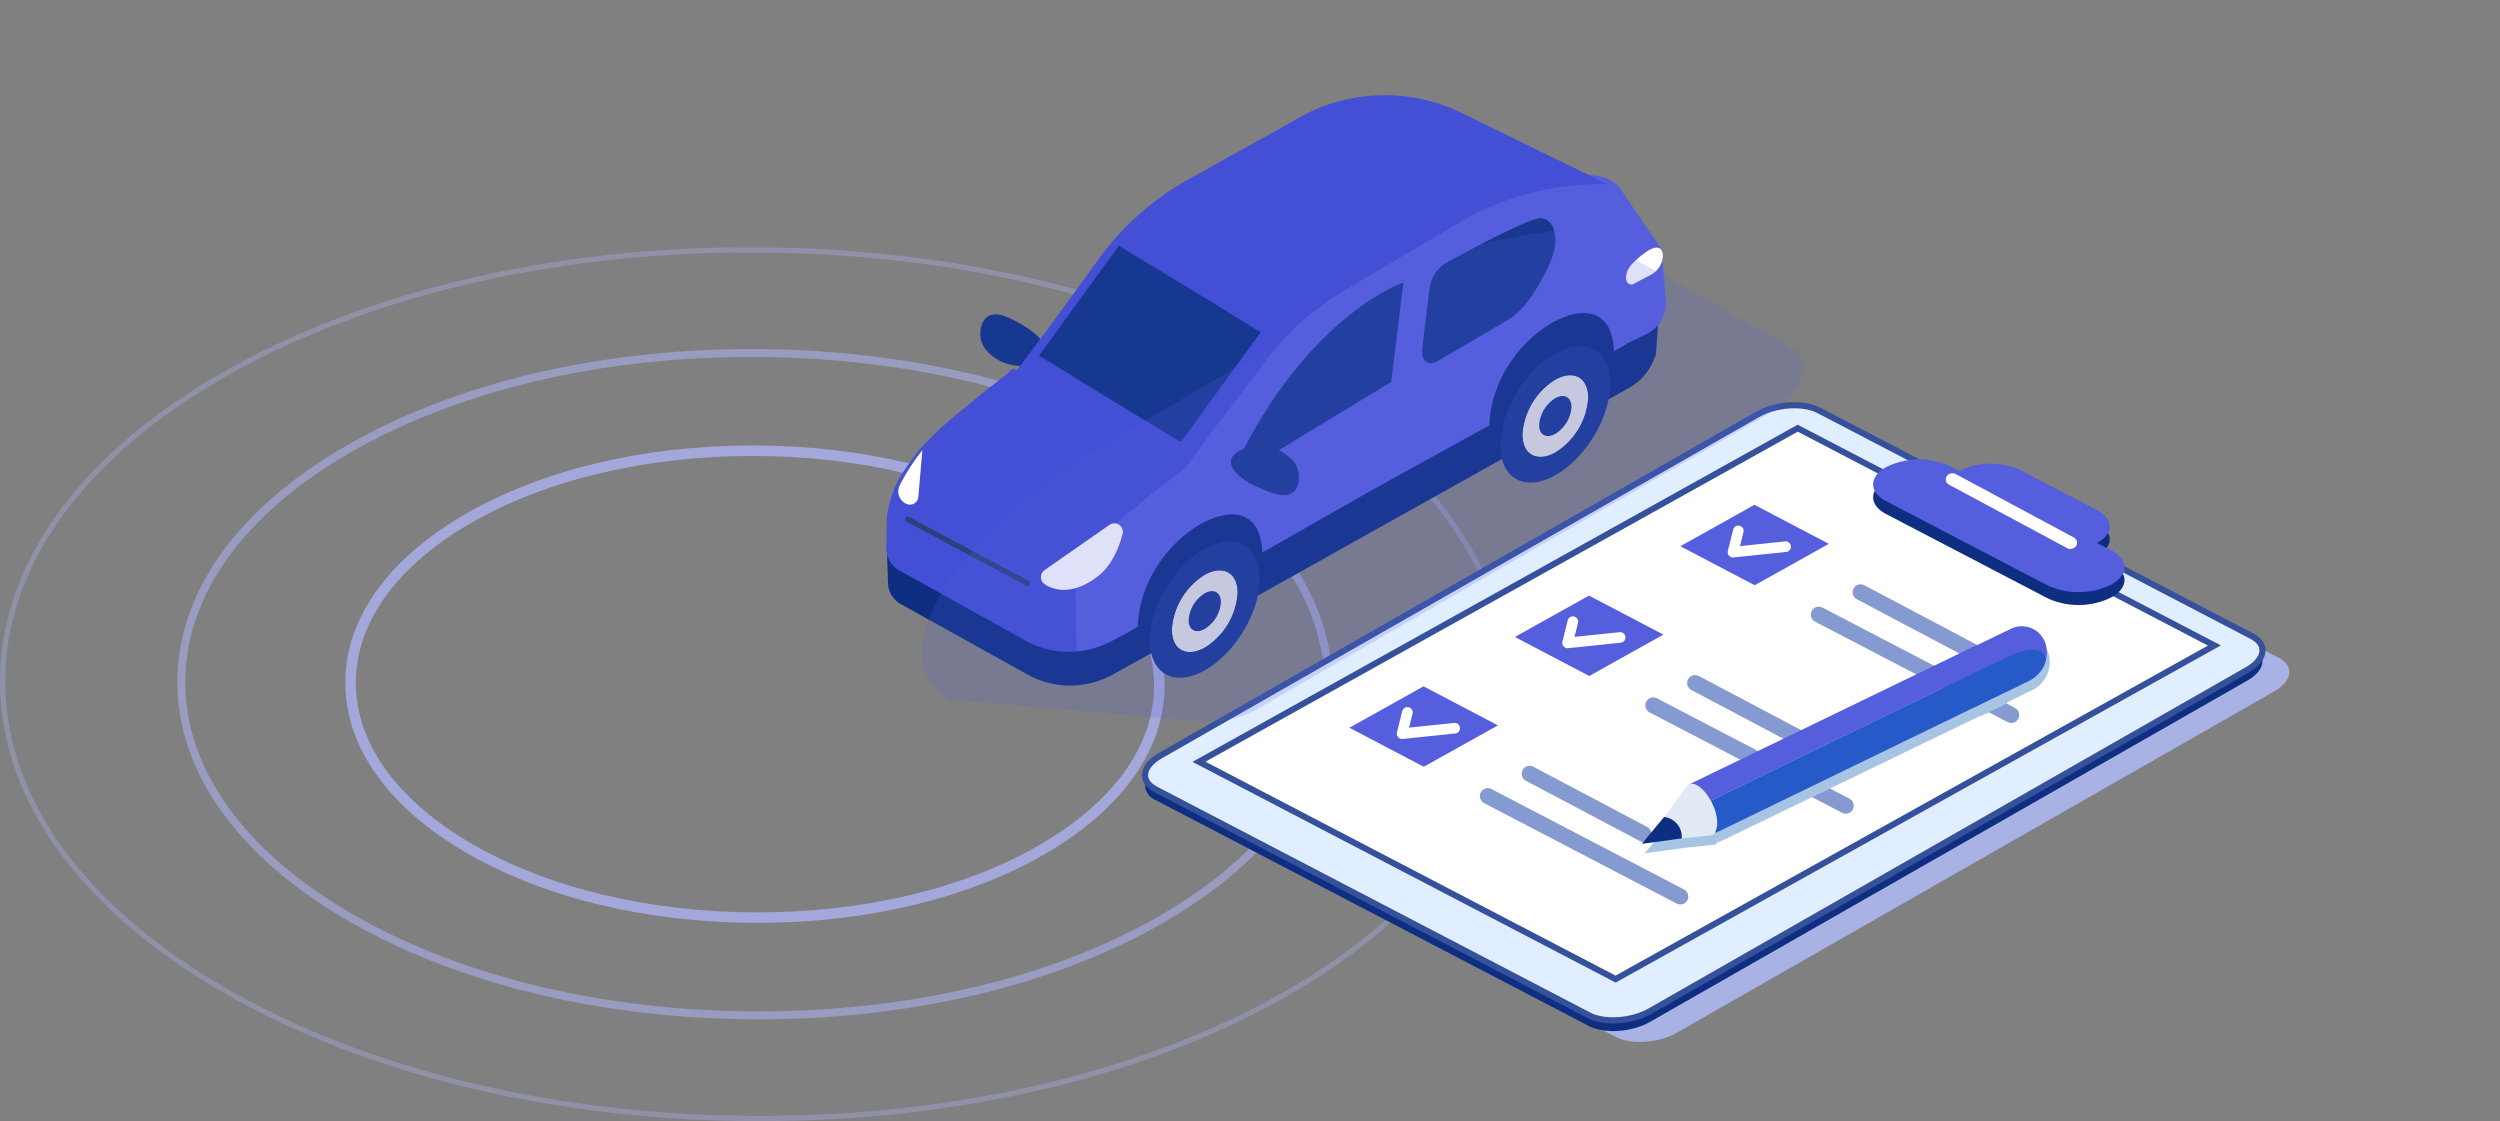 <svg xmlns="http://www.w3.org/2000/svg" xmlns:xlink="http://www.w3.org/1999/xlink" width="471.849" height="211.606" viewBox="0 0 471.849 211.606">
  <rect x="0" y="0" width="471.849" height="211.606" fill="#808080" stroke="none"/>
  <defs>
    <clipPath id="clip-path">
      <rect id="Rectangle_4780" data-name="Rectangle 4780" width="284.977" height="164.952" fill="#b2b8ff"/>
    </clipPath>
    <clipPath id="clip-path-4">
      <rect id="Rectangle_4775" data-name="Rectangle 4775" width="154.627" height="90.114" fill="#b2b8ff"/>
    </clipPath>
    <clipPath id="clip-path-5">
      <rect id="Rectangle_4776" data-name="Rectangle 4776" width="218.027" height="126.508" fill="#b2b8ff"/>
    </clipPath>
    <clipPath id="clip-path-7">
      <rect id="Rectangle_4768" data-name="Rectangle 4768" width="210.917" height="116.099" fill="none"/>
    </clipPath>
    <clipPath id="clip-path-8">
      <rect id="Rectangle_4772" data-name="Rectangle 4772" width="76.462" height="41.046" fill="none"/>
    </clipPath>
    <clipPath id="clip-path-9">
      <rect id="Rectangle_4767" data-name="Rectangle 4767" width="329.36" height="211.606" fill="#555fde"/>
    </clipPath>
    <clipPath id="clip-path-10">
      <rect id="Rectangle_4766" data-name="Rectangle 4766" width="166.276" height="93.057" fill="#555fde"/>
    </clipPath>
  </defs>
  <g id="Group_11787" data-name="Group 11787" transform="translate(-128.511 -181.668)">
    <g id="Group_11640" data-name="Group 11640" transform="translate(128.511 228.323)" style="mix-blend-mode: normal;isolation: isolate">
      <g id="Group_11639" data-name="Group 11639" clip-path="url(#clip-path)">
        <g id="Group_11638" data-name="Group 11638">
          <g id="Group_11637" data-name="Group 11637" clip-path="url(#clip-path)">
            <g id="Group_11636" data-name="Group 11636" style="mix-blend-mode: color-dodge;isolation: isolate">
              <g id="Group_11635" data-name="Group 11635">
                <g id="Group_11634" data-name="Group 11634" clip-path="url(#clip-path)">
                  <g id="Group_11627" data-name="Group 11627" transform="translate(65.175 37.419)" opacity="0.7" style="mix-blend-mode: screen;isolation: isolate">
                    <g id="Group_11626" data-name="Group 11626">
                      <g id="Group_11625" data-name="Group 11625" clip-path="url(#clip-path-4)">
                        <path id="Path_6442" data-name="Path 6442" d="M143.419,127.791c-20.648,0-40.1-4.665-54.775-13.136-14.844-8.571-23.019-20-23.019-32.2,0-12.087,8.054-23.394,22.681-31.839,14.454-8.345,33.687-12.942,54.153-12.942,20.648,0,40.1,4.666,54.773,13.137,14.845,8.57,23.02,20,23.02,32.2,0,12.086-8.054,23.393-22.681,31.838-14.455,8.345-33.686,12.941-54.152,12.941m-.959-88.127c-20.123,0-39,4.5-53.16,12.676C75.313,60.415,67.611,71.11,67.611,82.458c0,11.452,7.822,22.276,22.026,30.476,14.376,8.3,33.476,12.871,53.782,12.871,20.122,0,39-4.5,53.159-12.674,13.985-8.075,21.688-18.771,21.688-30.118,0-11.454-7.823-22.277-22.027-30.478-14.375-8.3-33.475-12.871-53.78-12.871" transform="translate(-65.625 -37.677)" fill="#b2b8ff"/>
                      </g>
                    </g>
                  </g>
                  <g id="Group_11630" data-name="Group 11630" transform="translate(33.475 19.222)" opacity="0.5" style="mix-blend-mode: screen;isolation: isolate">
                    <g id="Group_11629" data-name="Group 11629">
                      <g id="Group_11628" data-name="Group 11628" clip-path="url(#clip-path-5)">
                        <path id="Path_6443" data-name="Path 6443" d="M143.4,145.863c-29.178,0-56.655-6.588-77.371-18.548-20.844-12.034-32.324-28.05-32.324-45.1,0-16.9,11.309-32.736,31.844-44.592,20.406-11.782,47.571-18.27,76.49-18.27,29.178,0,56.655,6.587,77.37,18.547,20.845,12.035,32.324,28.051,32.324,45.1,0,16.9-11.31,32.736-31.844,44.591-20.406,11.783-47.571,18.271-76.489,18.271M142.04,20.845c-28.661,0-55.561,6.418-75.745,18.07-20.055,11.58-31.1,26.958-31.1,43.3,0,16.493,11.215,32.052,31.579,43.808,20.493,11.831,47.706,18.348,76.626,18.348,28.661,0,55.559-6.418,75.744-18.07,20.054-11.58,31.1-26.957,31.1-43.3,0-16.493-11.215-32.053-31.579-43.809-20.491-11.831-47.706-18.347-76.625-18.347" transform="translate(-33.706 -19.355)" fill="#b2b8ff"/>
                      </g>
                    </g>
                  </g>
                  <g id="Group_11633" data-name="Group 11633" opacity="0.3" style="mix-blend-mode: screen;isolation: isolate">
                    <g id="Group_11632" data-name="Group 11632">
                      <g id="Group_11631" data-name="Group 11631" clip-path="url(#clip-path)">
                        <path id="Path_6444" data-name="Path 6444" d="M143.38,164.952c-38.182,0-74.133-8.616-101.229-24.26C14.969,125,0,104.141,0,81.961,0,59.977,14.746,39.355,41.522,23.9,68.213,8.486,103.754,0,141.6,0c38.182,0,74.133,8.616,101.23,24.259,27.181,15.694,42.151,36.552,42.151,58.731,0,21.984-14.747,42.6-41.523,58.064-26.691,15.41-62.231,23.9-100.074,23.9M141.6.993c-37.671,0-73.035,8.439-99.577,23.763C15.563,40.032.993,60.346.993,81.961c0,21.81,14.793,42.362,41.654,57.871,26.947,15.558,62.721,24.126,100.732,24.126,37.671,0,73.036-8.44,99.577-23.764,26.456-15.275,41.027-35.589,41.027-57.2,0-21.81-14.793-42.362-41.654-57.872C215.382,9.561,179.607.993,141.6.993" transform="translate(0 0)" fill="#b2b8ff"/>
                      </g>
                    </g>
                  </g>
                </g>
              </g>
            </g>
          </g>
        </g>
      </g>
    </g>
    <g id="Group_11624" data-name="Group 11624" transform="translate(295.813 198.596)">
      <path id="Path_6392" data-name="Path 6392" d="M457.244,61.988l7.471,10.934L454.666,68.21Z" transform="translate(-318.866 -43.473)" fill="#555fde"/>
      <path id="Path_6393" data-name="Path 6393" d="M62.11,150.192a8.6,8.6,0,0,1-2.089-2.077c-1.466-2.358-.64-7.721,4.208-5.682a23.856,23.856,0,0,1,4.264,2.308c2.166,1.506,3.586,3.211,3.316,4.707-.352,1.98-5.7,3.524-9.7.743" transform="translate(-41.634 -99.574)" fill="#173891"/>
      <path id="Path_6394" data-name="Path 6394" d="M378.378,75.213l-18.087-10.06c-3.9-2.169-3.407-5.994,1.1-8.5s11.38-2.78,15.28-.61L394.755,66.1c3.9,2.169,3.406,5.994-1.1,8.5s-11.38,2.78-15.28.61" transform="translate(-250.834 -38.278)" fill="#555fde"/>
      <path id="Path_6395" data-name="Path 6395" d="M232.924,109.823l-7.407.678v2.6L197.8,97.685l-21.755,5.29.3,9.389a4.678,4.678,0,0,0,2.466,4.116l-54.653,18.35c4.99,2.776,24.36,34,29.351,31.22L226.675,125.1a10.95,10.95,0,0,0,5.647-6.725Z" transform="translate(-87.075 -68.508)" fill="#0e2e82"/>
      <path id="Path_6396" data-name="Path 6396" d="M351.522,53.838c-17.671-3.046-35.683,13.14-35.683,13.14l-6.488,45.649,21.429-11.8c.175-8.006,5.381-15.7,11.941-19.409,6.244-3.372,11.277-2.1,11.56,5.434l2.432-1.386V59.759a6.1,6.1,0,0,0-5.191-5.922" transform="translate(-216.955 -37.49)" fill="#555fde"/>
      <path id="Path_6397" data-name="Path 6397" d="M26.851,294.274,3,281.007a4.678,4.678,0,0,1-2.467-4.116l-.2-6.2,21.654-8.479L61.308,284.08,42.981,294.274a16.663,16.663,0,0,1-16.129,0" transform="translate(-0.236 -183.894)" fill="#0e2e82"/>
      <path id="Path_6398" data-name="Path 6398" d="M26.318,272.963,2.466,259.7a4.667,4.667,0,0,1,0-8.232L21.459,240.9l39.316,21.868L42.448,272.963a16.662,16.662,0,0,1-16.129,0" transform="translate(0 -168.949)" fill="#434fd4"/>
      <path id="Path_6399" data-name="Path 6399" d="M181.292,263.874c0-.58-6.619-24.852-20.212-14.184-5.946,4.666-16.341,25.8-10.972,29.109s31.184-14.925,31.184-14.925" transform="translate(-104.227 -173.214)" fill="#0e2e82"/>
      <path id="Path_6400" data-name="Path 6400" d="M194.012,317.287l.058-.032c1.68-.911,3.023-.13,3,1.745a6.48,6.48,0,0,1-3.033,5.018l-.058.032c-1.68.911-3.023.135-3-1.74a6.489,6.489,0,0,1,3.033-5.024" transform="translate(-133.937 -222.231)" fill="#173891"/>
      <path id="Path_6401" data-name="Path 6401" d="M186.665,304.488c3.433-1.868,6.174-.278,6.125,3.551a13.238,13.238,0,0,1-6.189,10.245l-.124.068c-3.429,1.86-6.17.27-6.121-3.559a13.224,13.224,0,0,1,6.177-10.233l.131-.073m-.08,10.295a6.481,6.481,0,0,0,3.032-5.018c.025-1.875-1.318-2.656-3-1.746l-.058.032a6.489,6.489,0,0,0-3.033,5.023c-.025,1.875,1.318,2.651,3,1.741l.058-.032" transform="translate(-126.487 -212.994)" fill="#e0e0e0"/>
      <path id="Path_6402" data-name="Path 6402" d="M176.987,286.754c5.725-3.109,10.293-.454,10.2,5.93q0,.226-.014.453a17.568,17.568,0,0,1-1.037,5.005c-1.681,4.739-5.2,9.321-9.255,11.614l-.214.119c-3.972,2.16-7.39,1.542-9.079-1.174a8.1,8.1,0,0,1-1.1-3.782q-.03-.469-.024-.968c.084-6.31,4.682-13.9,10.313-17.081l.206-.114m-.128,18.73a13.239,13.239,0,0,0,6.189-10.245c.049-3.829-2.692-5.419-6.125-3.552l-.131.073a13.224,13.224,0,0,0-6.177,10.233c-.049,3.829,2.692,5.419,6.121,3.559l.123-.069" transform="translate(-116.745 -200.194)" fill="#173891"/>
      <path id="Path_6403" data-name="Path 6403" d="M415.539,193.984l.058-.032c1.68-.911,3.023-.13,3,1.745a6.48,6.48,0,0,1-3.032,5.018l-.058.032c-1.68.911-3.023.135-3-1.74a6.489,6.489,0,0,1,3.033-5.024" transform="translate(-289.298 -135.756)" fill="#173891"/>
      <path id="Path_6404" data-name="Path 6404" d="M408.193,181.186c3.433-1.868,6.174-.277,6.125,3.552a13.24,13.24,0,0,1-6.189,10.245l-.124.068c-3.429,1.86-6.17.27-6.121-3.559a13.224,13.224,0,0,1,6.177-10.233l.131-.073m-.08,10.295a6.48,6.48,0,0,0,3.032-5.018c.025-1.875-1.318-2.656-3-1.746l-.058.032a6.489,6.489,0,0,0-3.033,5.024c-.025,1.875,1.318,2.651,3,1.74l.058-.032" transform="translate(-281.849 -126.52)" fill="#e0e0e0"/>
      <path id="Path_6405" data-name="Path 6405" d="M398.515,163.452c5.725-3.109,10.293-.454,10.2,5.93q0,.225-.014.453a17.564,17.564,0,0,1-1.037,5c-1.68,4.739-5.2,9.321-9.255,11.614l-.214.119c-3.972,2.16-7.39,1.542-9.079-1.174a8.109,8.109,0,0,1-1.1-3.783q-.03-.469-.024-.968c.084-6.31,4.682-13.9,10.313-17.081l.206-.114m-.128,18.73a13.239,13.239,0,0,0,6.189-10.245c.049-3.829-2.692-5.419-6.125-3.552l-.131.073a13.224,13.224,0,0,0-6.177,10.233c-.049,3.829,2.692,5.419,6.121,3.559l.123-.068" transform="translate(-272.107 -113.72)" fill="#173891"/>
      <path id="Path_6406" data-name="Path 6406" d="M182.63,98.726,161.2,111.368s-17.172,23.259-19.217,25.324c-1.687,1.7-18.739,14.628-19.818,16.3-2.251,3.5-2.855,5.268-2.738,8.712,0,0,.2,13.4.216,13.516,4.432-.36,6.889-2.2,8.609-2.952l2.945-1.7c.174-8.006,5.381-15.7,11.941-19.409,6.244-3.372,11.278-2.1,11.56,5.435l26.7-15.219Z" transform="translate(-83.745 -69.238)" fill="#555fde"/>
      <path id="Path_6407" data-name="Path 6407" d="M116.723,3.439l27.348,13.369a52.316,52.316,0,0,0-28.032,7.276L94.726,36.648A52.53,52.53,0,0,0,79.182,50.642C76.875,53.759,74.447,57,72.9,58.954c-1.895,2.39-8.652,11.6-8.652,11.6S52.914,78.876,48.965,83.083a32.539,32.539,0,0,0-3.61,4.638,20.065,20.065,0,0,0-3.3,11.049L11.379,80.462a20.064,20.064,0,0,1,3.3-11.049,32.578,32.578,0,0,1,3.61-4.638A157.893,157.893,0,0,1,31.881,52.607c1.1-.914,9.725-12.768,16.055-21.551A52.53,52.53,0,0,1,65.015,15.867L87.138,3.559q.386-.2.77-.382a33.052,33.052,0,0,1,28.815.262" transform="translate(-7.975 1.04)" fill="#434fd4"/>
      <path id="Path_6408" data-name="Path 6408" d="M23.906,176.129c-1.688,1.648-4.176,3.338-5.875,4.752-3.487,2.9-6.1,4.845-9.126,7.807-.637.623-1.293,1.292-1.98,2.023q-.355.379-.7.773s-4.013,4.9-4.892,7.781q-.177.459-.331.921-.171.511-.313,1.022-.164.592-.29,1.181-.16.751-.255,1.488c-.112.866-.163,5.453-.136,6.263L34.08,222.293l2.813-8.893c.231-.263.472-4.129.708-4.382.686-.731.179.817.816.194,3.029-2.962,6.71-6.691,10.2-9.589,1.7-1.414,4.071-3.324,6.245-5Z" transform="translate(0 -123.523)" fill="#434fd4"/>
      <path id="Path_6409" data-name="Path 6409" d="M8.966,237.92a1.583,1.583,0,0,0,2.3-1.28l.77-8.817a37.92,37.92,0,0,0-4.318,6.71,2.571,2.571,0,0,0,1.242,3.381l.01.005" transform="translate(-5.245 -159.777)" fill="#fff"/>
      <path id="Path_6410" data-name="Path 6410" d="M98.31,282.846l12.258-8.552a1.61,1.61,0,0,1,2.472,1.725c-.688,2.621-2.027,5.939-4.593,7.934-4.277,3.326-7.9,3.044-10.115,1.547a1.615,1.615,0,0,1-.022-2.655" transform="translate(-68.467 -192.164)" fill="#fff"/>
      <path id="Path_6411" data-name="Path 6411" d="M116.911,131.826,96.389,119.345,111.467,98.6l20.523,12.481Z" transform="translate(-67.599 -69.148)" fill="#173891"/>
      <path id="Path_6412" data-name="Path 6412" d="M137.874,144.668l-20.522-12.481,15.078-20.748,20.523,12.481Z" transform="translate(-82.301 -78.155)" fill="#173891"/>
      <path id="Path_6413" data-name="Path 6413" d="M467.919,112.933v11.761l3.812-1.832a6.516,6.516,0,0,0,2.978-2.886,6.327,6.327,0,0,0,.685-3.361l-.534-7.23Z" transform="translate(-328.319 -76.712)" fill="#555fde"/>
      <path id="Path_6414" data-name="Path 6414" d="M224.508,157.138l27.243-16.573,2.308-18.778s-16.741,5.546-30.385,31.916c-1.031,1.993-.548,4.264.835,3.434" transform="translate(-156.478 -85.412)" fill="#173891"/>
      <path id="Path_6415" data-name="Path 6415" d="M227.244,226.3a8.711,8.711,0,0,1,2.307,1.85c1.719,2.194,1.492,7.611-3.554,6.082a24.1,24.1,0,0,1-4.5-1.856c-2.32-1.274-3.921-2.824-3.819-4.339.13-2,5.274-4.09,9.561-1.737" transform="translate(-152.662 -157.976)" fill="#173891"/>
      <path id="Path_6416" data-name="Path 6416" d="M341.433,108.239l13.3-7.8c3.2-1.872,6.242-6.852,8.023-11.1.04-.1.084-.2.124-.3,1.661-4.1.4-8.234-2.533-7.692-3.348.616-16.618,7.972-17.316,8.36q-.125.06-.248.131a6.756,6.756,0,0,0-2.909,4.7L338.506,105.8c-.283,2.336,1.109,3.5,2.927,2.436" transform="translate(-237.375 -57.019)" fill="#173891"/>
      <path id="Path_6417" data-name="Path 6417" d="M474.319,101.7l.01-.1c.1-1.13-.422-1.893-1.3-1.791a3.751,3.751,0,0,0-1.323.483,15.449,15.449,0,0,0-3.181,2.61c-1.121,1.142-1.5,2.962-.749,3.642a1.011,1.011,0,0,0,1.2.026l3.294-1.751.047-.026a4.366,4.366,0,0,0,2-3.1" transform="translate(-327.79 -69.995)" fill="#fff"/>
      <line id="Line_306" data-name="Line 306" x2="22.656" y2="12.126" transform="translate(4.019 81.072)" fill="none" stroke="#2a417d" stroke-linecap="round" stroke-linejoin="round" stroke-width="1"/>
      <g id="Group_11611" data-name="Group 11611" transform="translate(53.861 63.624)" clip-path="url(#clip-path-7)">
        <path id="Path_6418" data-name="Path 6418" d="M264.1,328.16l-81.8-42.661c-2.94-1.533-2.535-4.37.906-6.335l112.728-64.41c3.44-1.966,8.612-2.316,11.552-.783l81.8,42.661c2.94,1.534,2.535,4.37-.905,6.335l-112.728,64.41c-3.44,1.966-8.612,2.316-11.552.783" transform="translate(-180.33 -213.016)" fill="#a8b2e5"/>
      </g>
      <path id="Path_6419" data-name="Path 6419" d="M373.466,250.554a4.648,4.648,0,0,0-1.092-.776l-81.8-42.661c-2.94-1.533-8.112-1.183-11.552.783L166.293,272.31a8.891,8.891,0,0,0-1.039.694l-1.83.838.037,2.53a3.275,3.275,0,0,0,1.926,2.274l81.8,42.661c2.94,1.533,8.112,1.183,11.552-.783l112.728-64.41c1.786-1.021,2.746-2.276,2.853-3.462l.018-2.018Z" transform="translate(-114.612 -144.585)" fill="#0e2e82"/>
      <path id="Path_6420" data-name="Path 6420" d="M247.184,314.532l-81.8-42.661c-2.94-1.533-2.535-4.37.906-6.335l112.727-64.409c3.44-1.966,8.612-2.316,11.552-.783L372.37,243c2.94,1.533,2.534,4.37-.906,6.335l-112.728,64.41c-3.44,1.966-8.612,2.316-11.552.783" transform="translate(-114.608 -139.835)" fill="#e0eeff"/>
      <path id="Path_6421" data-name="Path 6421" d="M247.184,314.532l-81.8-42.661c-2.94-1.533-2.535-4.37.906-6.335l112.727-64.409c3.44-1.966,8.612-2.316,11.552-.783L372.37,243c2.94,1.533,2.534,4.37-.906,6.335l-112.728,64.41C255.3,315.715,250.124,316.065,247.184,314.532Z" transform="translate(-114.608 -139.835)" fill="none" stroke="#35519c" stroke-width="1.16"/>
      <path id="Path_6422" data-name="Path 6422" d="M276.132,317.877l-78.644-41.015L310.5,213.9l78.644,41.015Z" transform="translate(-138.502 -150.012)" fill="#fff"/>
      <path id="Path_6423" data-name="Path 6423" d="M276.132,317.877l-78.644-41.015L310.5,213.9l78.644,41.015Z" transform="translate(-138.502 -150.012)" fill="none" stroke="#35519c" stroke-width="1.16"/>
      <path id="Path_6424" data-name="Path 6424" d="M668.486,258.971l-2.689-1.4c3.17-1.766,3.17-4.538,0-6.192l-14.564-7.6a13.5,13.5,0,0,0-11.48.2l-1.807-.942a14.045,14.045,0,0,0-11.949.213c-3.3,1.838-3.3,4.724,0,6.444l30.54,15.928a14.047,14.047,0,0,0,11.949-.213c3.3-1.838,3.3-4.724,0-6.445" transform="translate(-437.288 -169.588)" fill="#0e2e82"/>
      <path id="Path_6425" data-name="Path 6425" d="M668.486,250.826l-2.689-1.4c3.17-1.766,3.17-4.538,0-6.192l-14.564-7.6a13.5,13.5,0,0,0-11.48.2l-1.807-.942a14.046,14.046,0,0,0-11.949.212c-3.3,1.838-3.3,4.724,0,6.445l30.54,15.927a14.046,14.046,0,0,0,11.949-.212c3.3-1.838,3.3-4.724,0-6.445" transform="translate(-437.288 -163.876)" fill="#555fde"/>
      <path id="Path_6426" data-name="Path 6426" d="M692.345,256.511l-22.3-11.975a1.116,1.116,0,0,1-.038-1.964,1.313,1.313,0,0,1,1.3-.045l22.3,11.975a1.115,1.115,0,0,1,.038,1.963,1.313,1.313,0,0,1-1.3.045" transform="translate(-469.493 -169.984)" fill="#fff"/>
      <line id="Line_307" data-name="Line 307" x2="21.491" y2="11.367" transform="translate(183.861 94.853)" fill="none" stroke="#849ad1" stroke-linecap="round" stroke-linejoin="round" stroke-width="3"/>
      <line id="Line_308" data-name="Line 308" x2="36.336" y2="18.947" transform="translate(175.968 99.069)" fill="none" stroke="#849ad1" stroke-linecap="round" stroke-linejoin="round" stroke-width="3"/>
      <path id="Path_6427" data-name="Path 6427" d="M515.722,277.5l-14.037-7.365,13.991-7.814,14.037,7.365Z" transform="translate(-351.842 -183.971)" fill="#555fde"/>
      <path id="Path_6428" data-name="Path 6428" d="M535.973,278.784l-1.008,4.019,9.932-1.034" transform="translate(-375.181 -195.517)" fill="none" stroke="#fff" stroke-linecap="round" stroke-linejoin="round" stroke-width="2"/>
      <line id="Line_309" data-name="Line 309" x2="21.491" y2="11.367" transform="translate(152.631 111.984)" fill="none" stroke="#849ad1" stroke-linecap="round" stroke-linejoin="round" stroke-width="3"/>
      <line id="Line_310" data-name="Line 310" x2="36.336" y2="18.947" transform="translate(144.738 116.199)" fill="none" stroke="#849ad1" stroke-linecap="round" stroke-linejoin="round" stroke-width="3"/>
      <path id="Path_6429" data-name="Path 6429" d="M411.162,334.854l-14.037-7.365,13.991-7.813,14.037,7.365Z" transform="translate(-278.511 -224.195)" fill="#555fde"/>
      <path id="Path_6430" data-name="Path 6430" d="M431.412,336.139l-1.008,4.019,9.932-1.034" transform="translate(-301.851 -235.741)" fill="none" stroke="#fff" stroke-linecap="round" stroke-linejoin="round" stroke-width="2"/>
      <line id="Line_311" data-name="Line 311" x2="21.491" y2="11.367" transform="translate(121.401 129.114)" fill="none" stroke="#849ad1" stroke-linecap="round" stroke-linejoin="round" stroke-width="3"/>
      <line id="Line_312" data-name="Line 312" x2="36.336" y2="18.947" transform="translate(113.508 133.33)" fill="none" stroke="#849ad1" stroke-linecap="round" stroke-linejoin="round" stroke-width="3"/>
      <path id="Path_6431" data-name="Path 6431" d="M306.6,392.208l-14.037-7.365,13.991-7.813,14.037,7.365Z" transform="translate(-205.181 -264.419)" fill="#555fde"/>
      <path id="Path_6432" data-name="Path 6432" d="M326.852,393.493l-1.008,4.019,9.932-1.034" transform="translate(-228.521 -275.964)" fill="none" stroke="#fff" stroke-linecap="round" stroke-linejoin="round" stroke-width="2"/>
      <g id="Group_11623" data-name="Group 11623" transform="translate(143.113 103.067)" clip-path="url(#clip-path-8)">
        <path id="Path_6436" data-name="Path 6436" d="M555.276,348.14a4.7,4.7,0,0,0-6.606-2.541l-.093.048v0l-4.932,2.385a3.852,3.852,0,0,0-.562.227l-.093.048v0l-1.819.88h.005l-52.9,25.624a1.413,1.413,0,0,0-.44.158l-4.474,6.082-4.211,5.076,7.532-1.023,5.84-.626a2.492,2.492,0,0,0,.493-.665l.134.225,49.45-23.912a4.113,4.113,0,0,1-.626.421c-.031.017-.063.028-.095.043v0l2.442-1.146v0l.095-.043a5.5,5.5,0,0,0,.6-.345l1.716-.805v0c.032-.015.063-.027.095-.043a3.924,3.924,0,0,0,.983-.711l4.4-2.128v0l.095-.043a5.876,5.876,0,0,0,2.974-7.173" transform="translate(-479.148 -345.073)" fill="#a8c4e5"/>
      </g>
      <path id="Path_6437" data-name="Path 6437" d="M679.847,339.655l-.093.048v0l-9.486,4.587a5.877,5.877,0,0,0-2.974,7.174A4.7,4.7,0,0,0,673.9,354l9.486-4.587v0l.095-.043a5.876,5.876,0,0,0,2.974-7.173,4.7,4.7,0,0,0-6.606-2.541" transform="translate(-467.752 -237.838)" fill="#555fde"/>
      <path id="Path_6438" data-name="Path 6438" d="M576.273,359.742l-59.156,28.718-3.021-5.078,57.582-27.953c8.663-4.151,9.589,1.252,4.6,4.313" transform="translate(-360.545 -248.21)" fill="#265ac9"/>
      <path id="Path_6439" data-name="Path 6439" d="M509.453,380.931c-.518-2.553-2.309-.754-1.924-4.115l54.01-26.161c3.974-.73,5.4.351,5.723,2.21Z" transform="translate(-355.903 -245.76)" fill="#555fde"/>
      <path id="Path_6440" data-name="Path 6440" d="M487.65,438.749l-7.994,10.868,12.681-1.359c2.835-2.679-1.971-11.064-4.687-9.509" transform="translate(-336.391 -307.57)" fill="#e1eaf4"/>
      <path id="Path_6441" data-name="Path 6441" d="M477.346,464.634l4.21-5.076a3.774,3.774,0,0,1,3.321,4.053Z" transform="translate(-334.772 -322.297)" fill="#0e2e82"/>
      <rect id="Rectangle_4773" data-name="Rectangle 4773" width="279.734" height="179.723" transform="translate(0)" fill="none"/>
      <rect id="Rectangle_4774" data-name="Rectangle 4774" width="279.734" height="179.723" transform="translate(0)" fill="none"/>
    </g>
    <g id="Group_11641" data-name="Group 11641" transform="translate(271 181.668)">
      <g id="Group_11609" data-name="Group 11609" clip-path="url(#clip-path-9)">
        <g id="Group_11608" data-name="Group 11608" transform="translate(31.546 43.138)" opacity="0.19" style="mix-blend-mode: multiply;isolation: isolate">
          <g id="Group_11607" data-name="Group 11607">
            <g id="Group_11606" data-name="Group 11606" clip-path="url(#clip-path-10)">
              <path id="Path_6391" data-name="Path 6391" d="M119.341,166.168l64.994-37.857c1.875-1.093,27.891-6.6,29.795-5.5l40.531,22.759c3.839,5.025-1.516,9.919-5.558,12.273l-95.995,55.417a18.553,18.553,0,0,1-10.87,2.395l-47.153-4.109c-16.311-9.4,8.181-36.012,24.257-45.376" transform="translate(-89.705 -122.666)" fill="#555fde"/>
            </g>
          </g>
        </g>
      </g>
    </g>
  </g>
</svg>
